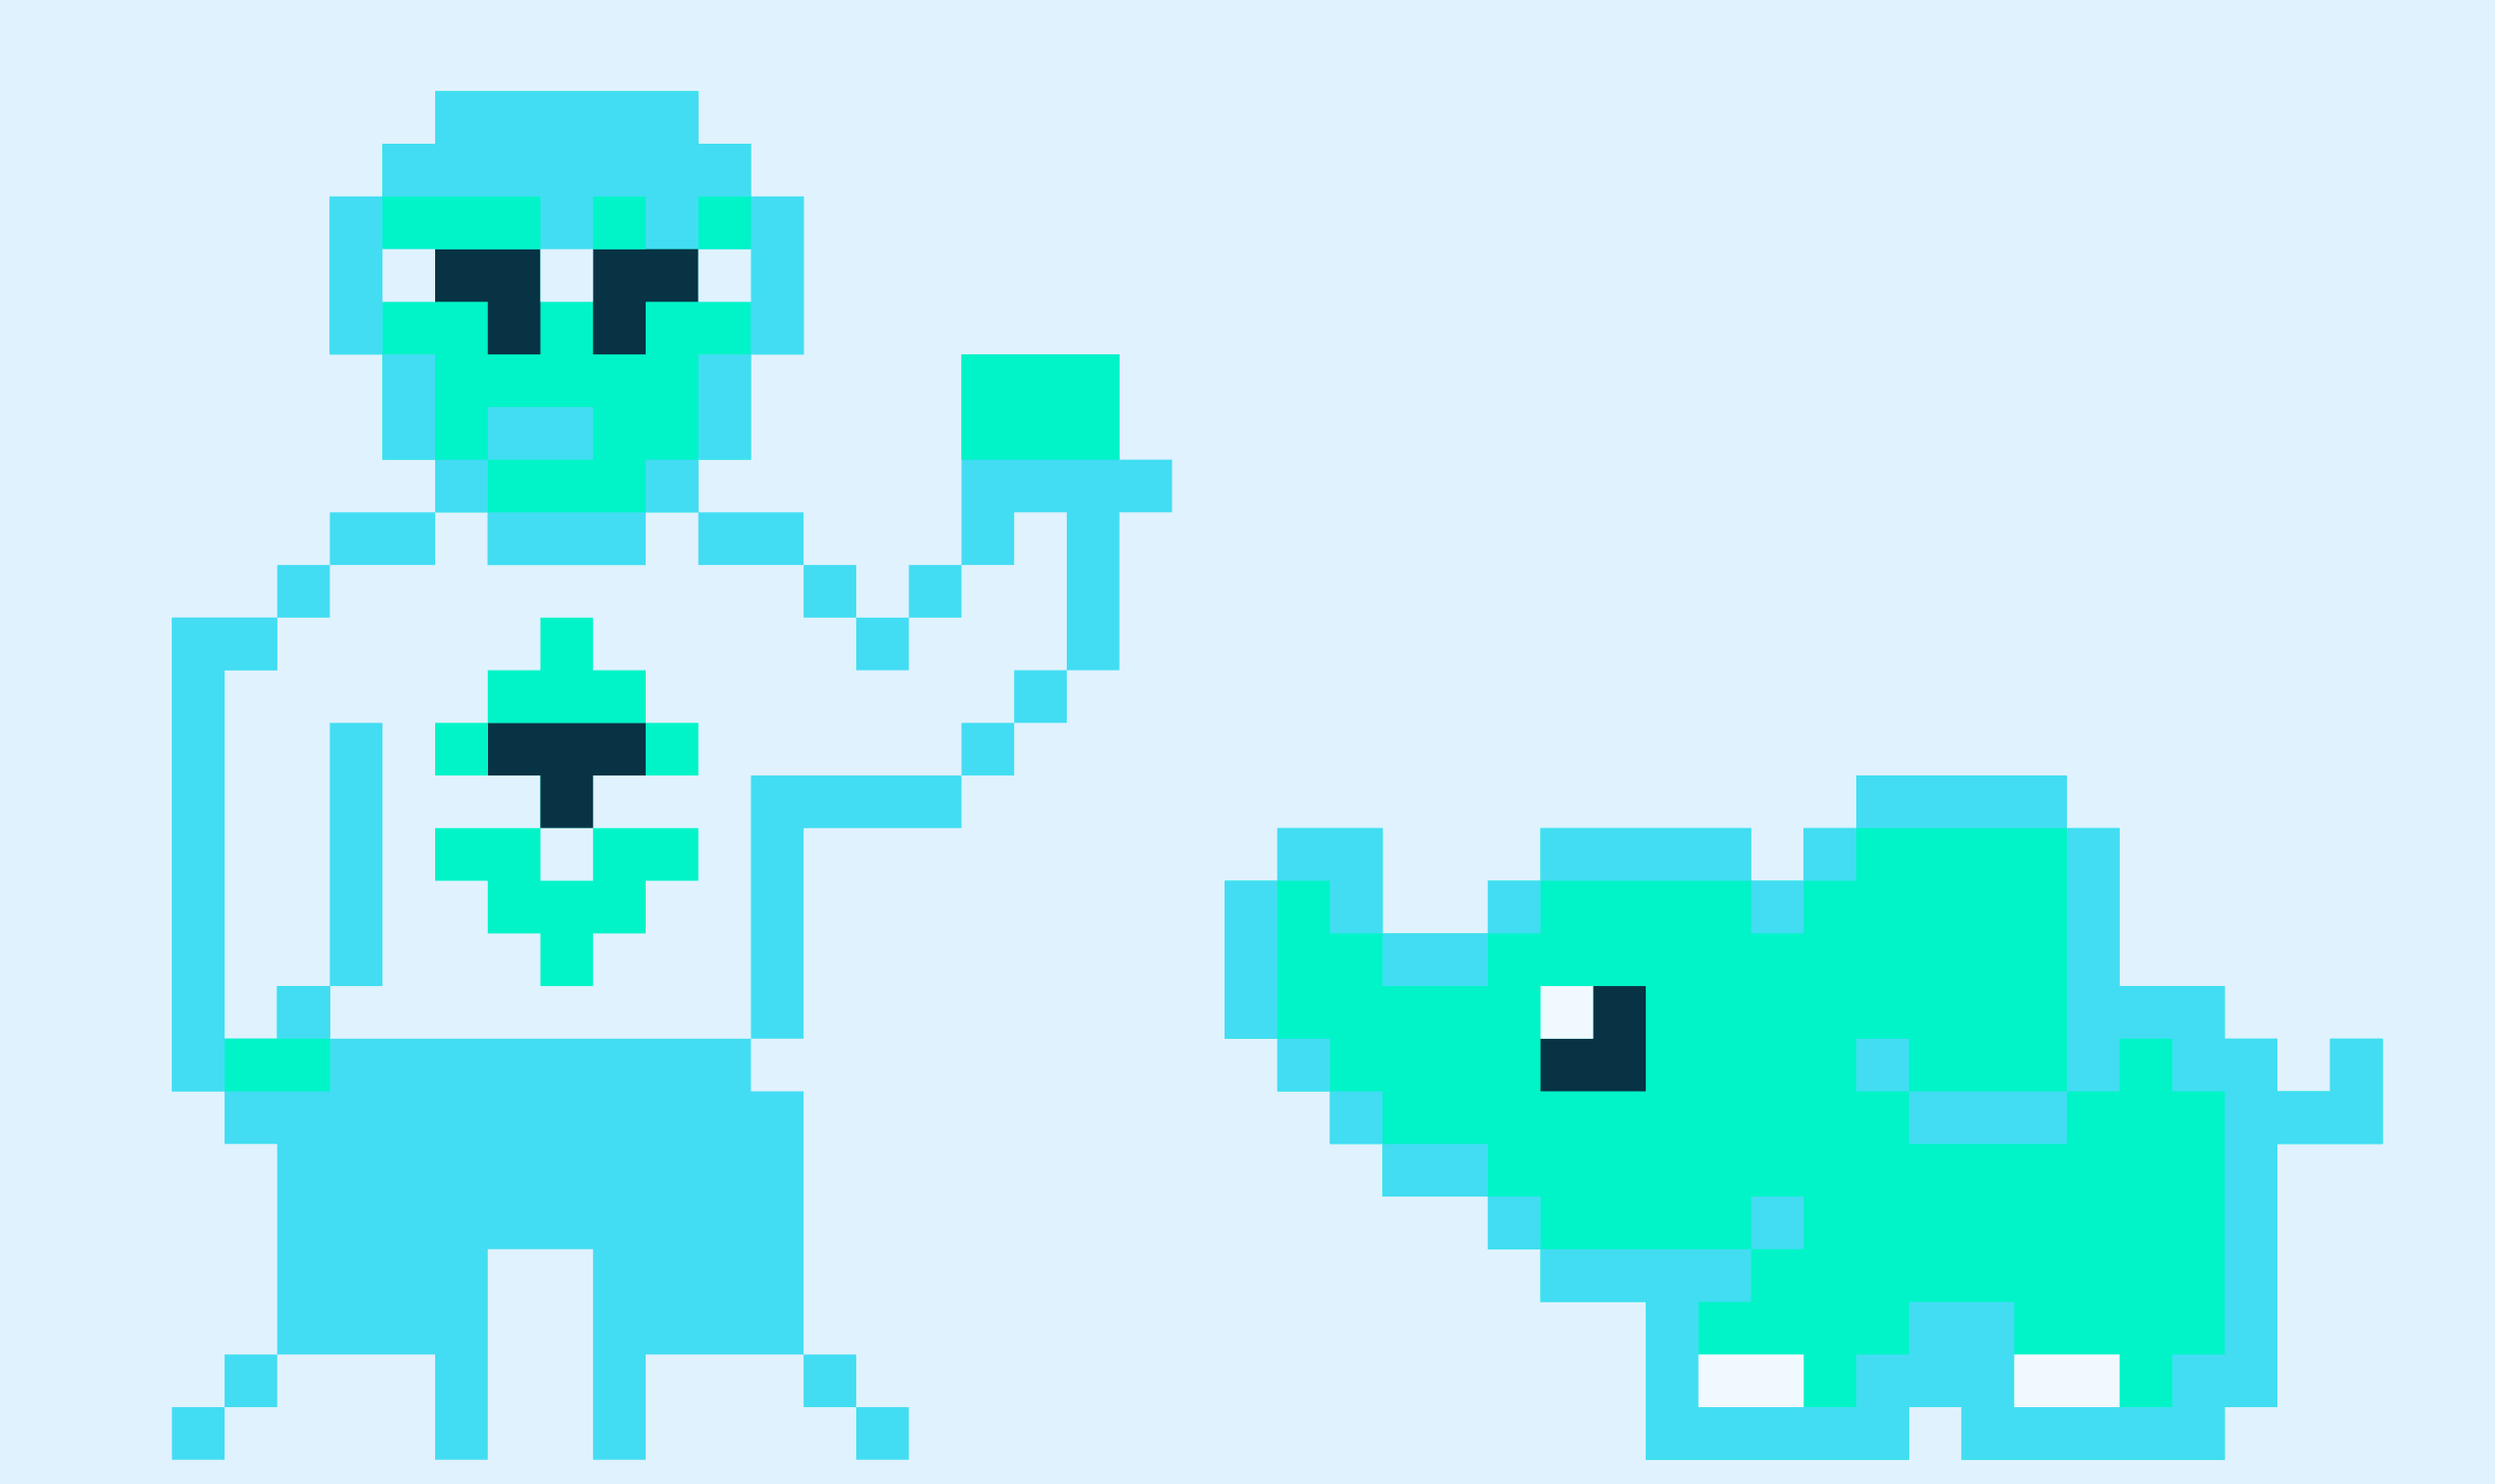 <?xml version="1.0" encoding="UTF-8"?>
<svg version="1.1" xmlns="http://www.w3.org/2000/svg" width="711" height="423">
<rect width="100%" height="100%" fill="#808080" stroke="none"/>
<path d="M0 0 C234.63 0 469.26 0 711 0 C711 139.59 711 279.18 711 423 C476.37 423 241.74 423 0 423 C0 283.41 0 143.82 0 0 Z " fill="#E0F2FE" transform="translate(0,0)"/>
<path d="M0 0 C24.75 0 49.5 0 75 0 C75 4.95 75 9.9 75 15 C79.95 15 84.9 15 90 15 C90 19.95 90 24.9 90 30 C94.95 30 99.9 30 105 30 C105 44.85 105 59.7 105 75 C100.05 75 95.1 75 90 75 C90 84.9 90 94.8 90 105 C85.05 105 80.1 105 75 105 C75 109.95 75 114.9 75 120 C84.9 120 94.8 120 105 120 C105 129.9 105 139.8 105 150 C109.95 150 114.9 150 120 150 C120 154.95 120 159.9 120 165 C124.95 165 129.9 165 135 165 C135 160.05 135 155.1 135 150 C139.95 150 144.9 150 150 150 C150 125.25 150 100.5 150 75 C164.85 75 179.7 75 195 75 C195 84.9 195 94.8 195 105 C199.95 105 204.9 105 210 105 C210 109.95 210 114.9 210 120 C205.05 120 200.1 120 195 120 C195 134.85 195 149.7 195 165 C185.1 165 175.2 165 165 165 C165 174.9 165 184.8 165 195 C160.05 195 155.1 195 150 195 C150 199.95 150 204.9 150 210 C135.15 210 120.3 210 105 210 C105 229.8 105 249.6 105 270 C100.05 270 95.1 270 90 270 C90 274.95 90 279.9 90 285 C94.95 285 99.9 285 105 285 C105 309.75 105 334.5 105 360 C90.15 360 75.3 360 60 360 C60 369.9 60 379.8 60 390 C55.05 390 50.1 390 45 390 C45 370.2 45 350.4 45 330 C35.1 330 25.2 330 15 330 C15 349.8 15 369.6 15 390 C10.05 390 5.1 390 0 390 C0 380.1 0 370.2 0 360 C-14.85 360 -29.7 360 -45 360 C-45 340.2 -45 320.4 -45 300 C-49.95 300 -54.9 300 -60 300 C-60 295.05 -60 290.1 -60 285 C-64.95 285 -69.9 285 -75 285 C-75 240.45 -75 195.9 -75 150 C-60.15 150 -45.3 150 -30 150 C-30 140.1 -30 130.2 -30 120 C-20.1 120 -10.2 120 0 120 C0 115.05 0 110.1 0 105 C-4.95 105 -9.9 105 -15 105 C-15 95.1 -15 85.2 -15 75 C-19.95 75 -24.9 75 -30 75 C-30 60.15 -30 45.3 -30 30 C-25.05 30 -20.1 30 -15 30 C-15 25.05 -15 20.1 -15 15 C-10.05 15 -5.1 15 0 15 C0 10.05 0 5.1 0 0 Z " fill="#E0F2FE" transform="translate(124,26)"/>
<path d="M0 0 C19.8 0 39.6 0 60 0 C60 4.95 60 9.9 60 15 C64.95 15 69.9 15 75 15 C75 29.85 75 44.7 75 60 C84.9 60 94.8 60 105 60 C105 64.95 105 69.9 105 75 C109.95 75 114.9 75 120 75 C120 79.95 120 84.9 120 90 C124.95 90 129.9 90 135 90 C135 85.05 135 80.1 135 75 C139.95 75 144.9 75 150 75 C150 84.9 150 94.8 150 105 C140.1 105 130.2 105 120 105 C120 129.75 120 154.5 120 180 C115.05 180 110.1 180 105 180 C105 184.95 105 189.9 105 195 C80.25 195 55.5 195 30 195 C30 190.05 30 185.1 30 180 C25.05 180 20.1 180 15 180 C15 184.95 15 189.9 15 195 C-9.75 195 -34.5 195 -60 195 C-60 180.15 -60 165.3 -60 150 C-69.9 150 -79.8 150 -90 150 C-90 145.05 -90 140.1 -90 135 C-94.95 135 -99.9 135 -105 135 C-105 130.05 -105 125.1 -105 120 C-114.9 120 -124.8 120 -135 120 C-135 115.05 -135 110.1 -135 105 C-139.95 105 -144.9 105 -150 105 C-150 100.05 -150 95.1 -150 90 C-154.95 90 -159.9 90 -165 90 C-165 85.05 -165 80.1 -165 75 C-169.95 75 -174.9 75 -180 75 C-180 60.15 -180 45.3 -180 30 C-175.05 30 -170.1 30 -165 30 C-165 25.05 -165 20.1 -165 15 C-155.1 15 -145.2 15 -135 15 C-135 24.9 -135 34.8 -135 45 C-125.1 45 -115.2 45 -105 45 C-105 40.05 -105 35.1 -105 30 C-100.05 30 -95.1 30 -90 30 C-90 25.05 -90 20.1 -90 15 C-70.2 15 -50.4 15 -30 15 C-30 19.95 -30 24.9 -30 30 C-25.05 30 -20.1 30 -15 30 C-15 25.05 -15 20.1 -15 15 C-10.05 15 -5.1 15 0 15 C0 10.05 0 5.1 0 0 Z " fill="#00F4C7" transform="translate(529,221)"/>
<path d="M0 0 C9.9 0 19.8 0 30 0 C30 4.95 30 9.9 30 15 C25.05 15 20.1 15 15 15 C15 49.65 15 84.3 15 120 C19.95 120 24.9 120 30 120 C30 115.05 30 110.1 30 105 C34.95 105 39.9 105 45 105 C45 109.95 45 114.9 45 120 C84.6 120 124.2 120 165 120 C165 124.95 165 129.9 165 135 C169.95 135 174.9 135 180 135 C180 159.75 180 184.5 180 210 C165.15 210 150.3 210 135 210 C135 219.9 135 229.8 135 240 C130.05 240 125.1 240 120 240 C120 220.2 120 200.4 120 180 C110.1 180 100.2 180 90 180 C90 199.8 90 219.6 90 240 C85.05 240 80.1 240 75 240 C75 230.1 75 220.2 75 210 C60.15 210 45.3 210 30 210 C30 190.2 30 170.4 30 150 C25.05 150 20.1 150 15 150 C15 145.05 15 140.1 15 135 C10.05 135 5.1 135 0 135 C0 90.45 0 45.9 0 0 Z " fill="#42DDF3" transform="translate(49,176)"/>
<path d="M0 0 C24.75 0 49.5 0 75 0 C75 4.95 75 9.9 75 15 C79.95 15 84.9 15 90 15 C90 19.95 90 24.9 90 30 C94.95 30 99.9 30 105 30 C105 44.85 105 59.7 105 75 C100.05 75 95.1 75 90 75 C90 84.9 90 94.8 90 105 C85.05 105 80.1 105 75 105 C75 109.95 75 114.9 75 120 C70.05 120 65.1 120 60 120 C60 124.95 60 129.9 60 135 C45.15 135 30.3 135 15 135 C15 130.05 15 125.1 15 120 C10.05 120 5.1 120 0 120 C0 115.05 0 110.1 0 105 C-4.95 105 -9.9 105 -15 105 C-15 95.1 -15 85.2 -15 75 C-19.95 75 -24.9 75 -30 75 C-30 60.15 -30 45.3 -30 30 C-25.05 30 -20.1 30 -15 30 C-15 25.05 -15 20.1 -15 15 C-10.05 15 -5.1 15 0 15 C0 10.05 0 5.1 0 0 Z " fill="#00F4C7" transform="translate(124,26)"/>
<path d="M0 0 C4.95 0 9.9 0 15 0 C15 14.85 15 29.7 15 45 C24.9 45 34.8 45 45 45 C45 49.95 45 54.9 45 60 C49.95 60 54.9 60 60 60 C60 64.95 60 69.9 60 75 C64.95 75 69.9 75 75 75 C75 70.05 75 65.1 75 60 C79.95 60 84.9 60 90 60 C90 69.9 90 79.8 90 90 C80.1 90 70.2 90 60 90 C60 114.75 60 139.5 60 165 C55.05 165 50.1 165 45 165 C45 169.95 45 174.9 45 180 C20.25 180 -4.5 180 -30 180 C-30 175.05 -30 170.1 -30 165 C-34.95 165 -39.9 165 -45 165 C-45 169.95 -45 174.9 -45 180 C-69.75 180 -94.5 180 -120 180 C-120 165.15 -120 150.3 -120 135 C-129.9 135 -139.8 135 -150 135 C-150 130.05 -150 125.1 -150 120 C-130.2 120 -110.4 120 -90 120 C-90 124.95 -90 129.9 -90 135 C-94.95 135 -99.9 135 -105 135 C-105 139.95 -105 144.9 -105 150 C-95.1 150 -85.2 150 -75 150 C-75 154.95 -75 159.9 -75 165 C-70.05 165 -65.1 165 -60 165 C-60 160.05 -60 155.1 -60 150 C-55.05 150 -50.1 150 -45 150 C-45 145.05 -45 140.1 -45 135 C-35.1 135 -25.2 135 -15 135 C-15 139.95 -15 144.9 -15 150 C-5.1 150 4.8 150 15 150 C15 154.95 15 159.9 15 165 C19.95 165 24.9 165 30 165 C30 160.05 30 155.1 30 150 C34.95 150 39.9 150 45 150 C45 125.25 45 100.5 45 75 C40.05 75 35.1 75 30 75 C30 70.05 30 65.1 30 60 C25.05 60 20.1 60 15 60 C15 64.95 15 69.9 15 75 C10.05 75 5.1 75 0 75 C0 50.25 0 25.5 0 0 Z " fill="#42DDF3" transform="translate(589,236)"/>
<path d="M0 0 C24.75 0 49.5 0 75 0 C75 4.95 75 9.9 75 15 C79.95 15 84.9 15 90 15 C90 19.95 90 24.9 90 30 C94.95 30 99.9 30 105 30 C105 44.85 105 59.7 105 75 C100.05 75 95.1 75 90 75 C90 70.05 90 65.1 90 60 C85.05 60 80.1 60 75 60 C75 55.05 75 50.1 75 45 C65.1 45 55.2 45 45 45 C45 49.95 45 54.9 45 60 C40.05 60 35.1 60 30 60 C30 55.05 30 50.1 30 45 C20.1 45 10.2 45 0 45 C0 49.95 0 54.9 0 60 C-4.95 60 -9.9 60 -15 60 C-15 64.95 -15 69.9 -15 75 C-19.95 75 -24.9 75 -30 75 C-30 60.15 -30 45.3 -30 30 C-25.05 30 -20.1 30 -15 30 C-15 25.05 -15 20.1 -15 15 C-10.05 15 -5.1 15 0 15 C0 10.05 0 5.1 0 0 Z " fill="#42DDF3" transform="translate(124,26)"/>
<path d="M0 0 C14.85 0 29.7 0 45 0 C45 9.9 45 19.8 45 30 C49.95 30 54.9 30 60 30 C60 34.95 60 39.9 60 45 C55.05 45 50.1 45 45 45 C45 59.85 45 74.7 45 90 C40.05 90 35.1 90 30 90 C30 75.15 30 60.3 30 45 C25.05 45 20.1 45 15 45 C15 49.95 15 54.9 15 60 C10.05 60 5.1 60 0 60 C0 40.2 0 20.4 0 0 Z " fill="#42DDF3" transform="translate(274,101)"/>
<path d="M0 0 C14.85 0 29.7 0 45 0 C45 4.95 45 9.9 45 15 C40.05 15 35.1 15 30 15 C30 19.95 30 24.9 30 30 C39.9 30 49.8 30 60 30 C60 34.95 60 39.9 60 45 C55.05 45 50.1 45 45 45 C45 49.95 45 54.9 45 60 C40.05 60 35.1 60 30 60 C30 64.95 30 69.9 30 75 C25.05 75 20.1 75 15 75 C15 70.05 15 65.1 15 60 C10.05 60 5.1 60 0 60 C0 55.05 0 50.1 0 45 C-4.95 45 -9.9 45 -15 45 C-15 40.05 -15 35.1 -15 30 C-5.1 30 4.8 30 15 30 C15 25.05 15 20.1 15 15 C10.05 15 5.1 15 0 15 C0 10.05 0 5.1 0 0 Z " fill="#00F4C7" transform="translate(139,206)"/>
<path d="M0 0 C9.9 0 19.8 0 30 0 C30 4.95 30 9.9 30 15 C25.05 15 20.1 15 15 15 C15 49.65 15 84.3 15 120 C19.95 120 24.9 120 30 120 C30 115.05 30 110.1 30 105 C34.95 105 39.9 105 45 105 C45 114.9 45 124.8 45 135 C30.15 135 15.3 135 0 135 C0 90.45 0 45.9 0 0 Z " fill="#42DDF3" transform="translate(49,176)"/>
<path d="M0 0 C19.8 0 39.6 0 60 0 C60 4.95 60 9.9 60 15 C45.15 15 30.3 15 15 15 C15 34.8 15 54.6 15 75 C10.05 75 5.1 75 0 75 C0 50.25 0 25.5 0 0 Z " fill="#42DDF3" transform="translate(214,221)"/>
<path d="M0 0 C14.85 0 29.7 0 45 0 C45 9.9 45 19.8 45 30 C30.15 30 15.3 30 0 30 C0 20.1 0 10.2 0 0 Z " fill="#00F4C7" transform="translate(274,101)"/>
<path d="M0 0 C4.95 0 9.9 0 15 0 C15 24.75 15 49.5 15 75 C10.05 75 5.1 75 0 75 C0 50.25 0 25.5 0 0 Z " fill="#42DDF3" transform="translate(94,206)"/>
<path d="M0 0 C19.8 0 39.6 0 60 0 C60 4.95 60 9.9 60 15 C40.2 15 20.4 15 0 15 C0 10.05 0 5.1 0 0 Z " fill="#42DDF3" transform="translate(439,236)"/>
<path d="M0 0 C19.8 0 39.6 0 60 0 C60 4.95 60 9.9 60 15 C40.2 15 20.4 15 0 15 C0 10.05 0 5.1 0 0 Z " fill="#42DDF3" transform="translate(529,221)"/>
<path d="M0 0 C14.85 0 29.7 0 45 0 C45 4.95 45 9.9 45 15 C40.05 15 35.1 15 30 15 C30 19.95 30 24.9 30 30 C25.05 30 20.1 30 15 30 C15 25.05 15 20.1 15 15 C10.05 15 5.1 15 0 15 C0 10.05 0 5.1 0 0 Z " fill="#083344" transform="translate(139,206)"/>
<path d="M0 0 C4.95 0 9.9 0 15 0 C15 4.95 15 9.9 15 15 C19.95 15 24.9 15 30 15 C30 19.95 30 24.9 30 30 C15.15 30 0.3 30 -15 30 C-15 25.05 -15 20.1 -15 15 C-10.05 15 -5.1 15 0 15 C0 10.05 0 5.1 0 0 Z " fill="#00F4C7" transform="translate(154,176)"/>
<path d="M0 0 C4.95 0 9.9 0 15 0 C15 14.85 15 29.7 15 45 C10.05 45 5.1 45 0 45 C0 40.05 0 35.1 0 30 C-4.95 30 -9.9 30 -15 30 C-15 25.05 -15 20.1 -15 15 C-10.05 15 -5.1 15 0 15 C0 10.05 0 5.1 0 0 Z " fill="#42DDF3" transform="translate(214,56)"/>
<path d="M0 0 C4.95 0 9.9 0 15 0 C15 4.95 15 9.9 15 15 C19.95 15 24.9 15 30 15 C30 19.95 30 24.9 30 30 C25.05 30 20.1 30 15 30 C15 34.95 15 39.9 15 45 C10.05 45 5.1 45 0 45 C0 30.15 0 15.3 0 0 Z " fill="#42DDF3" transform="translate(94,56)"/>
<path d="M0 0 C14.85 0 29.7 0 45 0 C45 4.95 45 9.9 45 15 C30.15 15 15.3 15 0 15 C0 10.05 0 5.1 0 0 Z " fill="#42DDF3" transform="translate(544,311)"/>
<path d="M0 0 C4.95 0 9.9 0 15 0 C15 9.9 15 19.8 15 30 C5.1 30 -4.8 30 -15 30 C-15 25.05 -15 20.1 -15 15 C-10.05 15 -5.1 15 0 15 C0 10.05 0 5.1 0 0 Z " fill="#00F4C7" transform="translate(79,281)"/>
<path d="M0 0 C4.95 0 9.9 0 15 0 C15 9.9 15 19.8 15 30 C5.1 30 -4.8 30 -15 30 C-15 25.05 -15 20.1 -15 15 C-10.05 15 -5.1 15 0 15 C0 10.05 0 5.1 0 0 Z " fill="#083344" transform="translate(454,281)"/>
<path d="M0 0 C4.95 0 9.9 0 15 0 C15 14.85 15 29.7 15 45 C10.05 45 5.1 45 0 45 C0 30.15 0 15.3 0 0 Z " fill="#42DDF3" transform="translate(349,251)"/>
<path d="M0 0 C9.9 0 19.8 0 30 0 C30 9.9 30 19.8 30 30 C25.05 30 20.1 30 15 30 C15 25.05 15 20.1 15 15 C10.05 15 5.1 15 0 15 C0 10.05 0 5.1 0 0 Z " fill="#42DDF3" transform="translate(364,236)"/>
<path d="M0 0 C14.85 0 29.7 0 45 0 C45 4.95 45 9.9 45 15 C30.15 15 15.3 15 0 15 C0 10.05 0 5.1 0 0 Z " fill="#42DDF3" transform="translate(139,146)"/>
<path d="M0 0 C9.9 0 19.8 0 30 0 C30 4.95 30 9.9 30 15 C25.05 15 20.1 15 15 15 C15 19.95 15 24.9 15 30 C10.05 30 5.1 30 0 30 C0 20.1 0 10.2 0 0 Z " fill="#083344" transform="translate(169,71)"/>
<path d="M0 0 C9.9 0 19.8 0 30 0 C30 9.9 30 19.8 30 30 C25.05 30 20.1 30 15 30 C15 25.05 15 20.1 15 15 C10.05 15 5.1 15 0 15 C0 10.05 0 5.1 0 0 Z " fill="#083344" transform="translate(124,71)"/>
<path d="M0 0 C14.85 0 29.7 0 45 0 C45 4.95 45 9.9 45 15 C30.15 15 15.3 15 0 15 C0 10.05 0 5.1 0 0 Z " fill="#00F4C7" transform="translate(109,56)"/>
<path d="M0 0 C9.9 0 19.8 0 30 0 C30 4.95 30 9.9 30 15 C20.1 15 10.2 15 0 15 C0 10.05 0 5.1 0 0 Z " fill="#F0F9FF" transform="translate(574,386)"/>
<path d="M0 0 C9.9 0 19.8 0 30 0 C30 4.95 30 9.9 30 15 C20.1 15 10.2 15 0 15 C0 10.05 0 5.1 0 0 Z " fill="#F0F9FF" transform="translate(484,386)"/>
<path d="M0 0 C9.9 0 19.8 0 30 0 C30 4.95 30 9.9 30 15 C20.1 15 10.2 15 0 15 C0 10.05 0 5.1 0 0 Z " fill="#42DDF3" transform="translate(394,326)"/>
<path d="M0 0 C9.9 0 19.8 0 30 0 C30 4.95 30 9.9 30 15 C20.1 15 10.2 15 0 15 C0 10.05 0 5.1 0 0 Z " fill="#42DDF3" transform="translate(394,266)"/>
<path d="M0 0 C9.9 0 19.8 0 30 0 C30 4.95 30 9.9 30 15 C20.1 15 10.2 15 0 15 C0 10.05 0 5.1 0 0 Z " fill="#42DDF3" transform="translate(199,146)"/>
<path d="M0 0 C9.9 0 19.8 0 30 0 C30 4.95 30 9.9 30 15 C20.1 15 10.2 15 0 15 C0 10.05 0 5.1 0 0 Z " fill="#42DDF3" transform="translate(94,146)"/>
<path d="M0 0 C9.9 0 19.8 0 30 0 C30 4.95 30 9.9 30 15 C20.1 15 10.2 15 0 15 C0 10.05 0 5.1 0 0 Z " fill="#42DDF3" transform="translate(139,116)"/>
<path d="M0 0 C4.95 0 9.9 0 15 0 C15 9.9 15 19.8 15 30 C10.05 30 5.1 30 0 30 C0 20.1 0 10.2 0 0 Z " fill="#42DDF3" transform="translate(199,101)"/>
<path d="M0 0 C4.95 0 9.9 0 15 0 C15 9.9 15 19.8 15 30 C10.05 30 5.1 30 0 30 C0 20.1 0 10.2 0 0 Z " fill="#42DDF3" transform="translate(109,101)"/>
<path d="M0 0 C4.95 0 9.9 0 15 0 C15 4.95 15 9.9 15 15 C10.05 15 5.1 15 0 15 C0 10.05 0 5.1 0 0 Z " fill="#42DDF3" transform="translate(244,401)"/>
<path d="M0 0 C4.95 0 9.9 0 15 0 C15 4.95 15 9.9 15 15 C10.05 15 5.1 15 0 15 C0 10.05 0 5.1 0 0 Z " fill="#42DDF3" transform="translate(49,401)"/>
<path d="M0 0 C4.95 0 9.9 0 15 0 C15 4.95 15 9.9 15 15 C10.05 15 5.1 15 0 15 C0 10.05 0 5.1 0 0 Z " fill="#42DDF3" transform="translate(229,386)"/>
<path d="M0 0 C4.95 0 9.9 0 15 0 C15 4.95 15 9.9 15 15 C10.05 15 5.1 15 0 15 C0 10.05 0 5.1 0 0 Z " fill="#42DDF3" transform="translate(64,386)"/>
<path d="M0 0 C4.95 0 9.9 0 15 0 C15 4.95 15 9.9 15 15 C10.05 15 5.1 15 0 15 C0 10.05 0 5.1 0 0 Z " fill="#42DDF3" transform="translate(499,341)"/>
<path d="M0 0 C4.95 0 9.9 0 15 0 C15 4.95 15 9.9 15 15 C10.05 15 5.1 15 0 15 C0 10.05 0 5.1 0 0 Z " fill="#42DDF3" transform="translate(424,341)"/>
<path d="M0 0 C4.95 0 9.9 0 15 0 C15 4.95 15 9.9 15 15 C10.05 15 5.1 15 0 15 C0 10.05 0 5.1 0 0 Z " fill="#42DDF3" transform="translate(379,311)"/>
<path d="M0 0 C4.95 0 9.9 0 15 0 C15 4.95 15 9.9 15 15 C10.05 15 5.1 15 0 15 C0 10.05 0 5.1 0 0 Z " fill="#42DDF3" transform="translate(529,296)"/>
<path d="M0 0 C4.95 0 9.9 0 15 0 C15 4.95 15 9.9 15 15 C10.05 15 5.1 15 0 15 C0 10.05 0 5.1 0 0 Z " fill="#42DDF3" transform="translate(364,296)"/>
<path d="M0 0 C4.95 0 9.9 0 15 0 C15 4.95 15 9.9 15 15 C10.05 15 5.1 15 0 15 C0 10.05 0 5.1 0 0 Z " fill="#F0F9FF" transform="translate(439,281)"/>
<path d="M0 0 C4.95 0 9.9 0 15 0 C15 4.95 15 9.9 15 15 C10.05 15 5.1 15 0 15 C0 10.05 0 5.1 0 0 Z " fill="#42DDF3" transform="translate(79,281)"/>
<path d="M0 0 C4.95 0 9.9 0 15 0 C15 4.95 15 9.9 15 15 C10.05 15 5.1 15 0 15 C0 10.05 0 5.1 0 0 Z " fill="#42DDF3" transform="translate(499,251)"/>
<path d="M0 0 C4.95 0 9.9 0 15 0 C15 4.95 15 9.9 15 15 C10.05 15 5.1 15 0 15 C0 10.05 0 5.1 0 0 Z " fill="#42DDF3" transform="translate(424,251)"/>
<path d="M0 0 C4.95 0 9.9 0 15 0 C15 4.95 15 9.9 15 15 C10.05 15 5.1 15 0 15 C0 10.05 0 5.1 0 0 Z " fill="#42DDF3" transform="translate(514,236)"/>
<path d="M0 0 C4.95 0 9.9 0 15 0 C15 4.95 15 9.9 15 15 C10.05 15 5.1 15 0 15 C0 10.05 0 5.1 0 0 Z " fill="#E0F2FE" transform="translate(154,236)"/>
<path d="M0 0 C4.95 0 9.9 0 15 0 C15 4.95 15 9.9 15 15 C10.05 15 5.1 15 0 15 C0 10.05 0 5.1 0 0 Z " fill="#42DDF3" transform="translate(274,206)"/>
<path d="M0 0 C4.95 0 9.9 0 15 0 C15 4.95 15 9.9 15 15 C10.05 15 5.1 15 0 15 C0 10.05 0 5.1 0 0 Z " fill="#00F4C7" transform="translate(184,206)"/>
<path d="M0 0 C4.95 0 9.9 0 15 0 C15 4.95 15 9.9 15 15 C10.05 15 5.1 15 0 15 C0 10.05 0 5.1 0 0 Z " fill="#00F4C7" transform="translate(124,206)"/>
<path d="M0 0 C4.95 0 9.9 0 15 0 C15 4.95 15 9.9 15 15 C10.05 15 5.1 15 0 15 C0 10.05 0 5.1 0 0 Z " fill="#42DDF3" transform="translate(289,191)"/>
<path d="M0 0 C4.95 0 9.9 0 15 0 C15 4.95 15 9.9 15 15 C10.05 15 5.1 15 0 15 C0 10.05 0 5.1 0 0 Z " fill="#42DDF3" transform="translate(244,176)"/>
<path d="M0 0 C4.95 0 9.9 0 15 0 C15 4.95 15 9.9 15 15 C10.05 15 5.1 15 0 15 C0 10.05 0 5.1 0 0 Z " fill="#42DDF3" transform="translate(259,161)"/>
<path d="M0 0 C4.95 0 9.9 0 15 0 C15 4.95 15 9.9 15 15 C10.05 15 5.1 15 0 15 C0 10.05 0 5.1 0 0 Z " fill="#42DDF3" transform="translate(229,161)"/>
<path d="M0 0 C4.95 0 9.9 0 15 0 C15 4.95 15 9.9 15 15 C10.05 15 5.1 15 0 15 C0 10.05 0 5.1 0 0 Z " fill="#42DDF3" transform="translate(79,161)"/>
<path d="M0 0 C4.95 0 9.9 0 15 0 C15 4.95 15 9.9 15 15 C10.05 15 5.1 15 0 15 C0 10.05 0 5.1 0 0 Z " fill="#42DDF3" transform="translate(184,131)"/>
<path d="M0 0 C4.95 0 9.9 0 15 0 C15 4.95 15 9.9 15 15 C10.05 15 5.1 15 0 15 C0 10.05 0 5.1 0 0 Z " fill="#42DDF3" transform="translate(124,131)"/>
<path d="M0 0 C4.95 0 9.9 0 15 0 C15 4.95 15 9.9 15 15 C10.05 15 5.1 15 0 15 C0 10.05 0 5.1 0 0 Z " fill="#E0F2FE" transform="translate(199,71)"/>
<path d="M0 0 C4.95 0 9.9 0 15 0 C15 4.95 15 9.9 15 15 C10.05 15 5.1 15 0 15 C0 10.05 0 5.1 0 0 Z " fill="#E0F2FE" transform="translate(154,71)"/>
<path d="M0 0 C4.95 0 9.9 0 15 0 C15 4.95 15 9.9 15 15 C10.05 15 5.1 15 0 15 C0 10.05 0 5.1 0 0 Z " fill="#E0F2FE" transform="translate(109,71)"/>
<path d="M0 0 C4.95 0 9.9 0 15 0 C15 4.95 15 9.9 15 15 C10.05 15 5.1 15 0 15 C0 10.05 0 5.1 0 0 Z " fill="#00F4C7" transform="translate(199,56)"/>
<path d="M0 0 C4.95 0 9.9 0 15 0 C15 4.95 15 9.9 15 15 C10.05 15 5.1 15 0 15 C0 10.05 0 5.1 0 0 Z " fill="#00F4C7" transform="translate(169,56)"/>
</svg>
